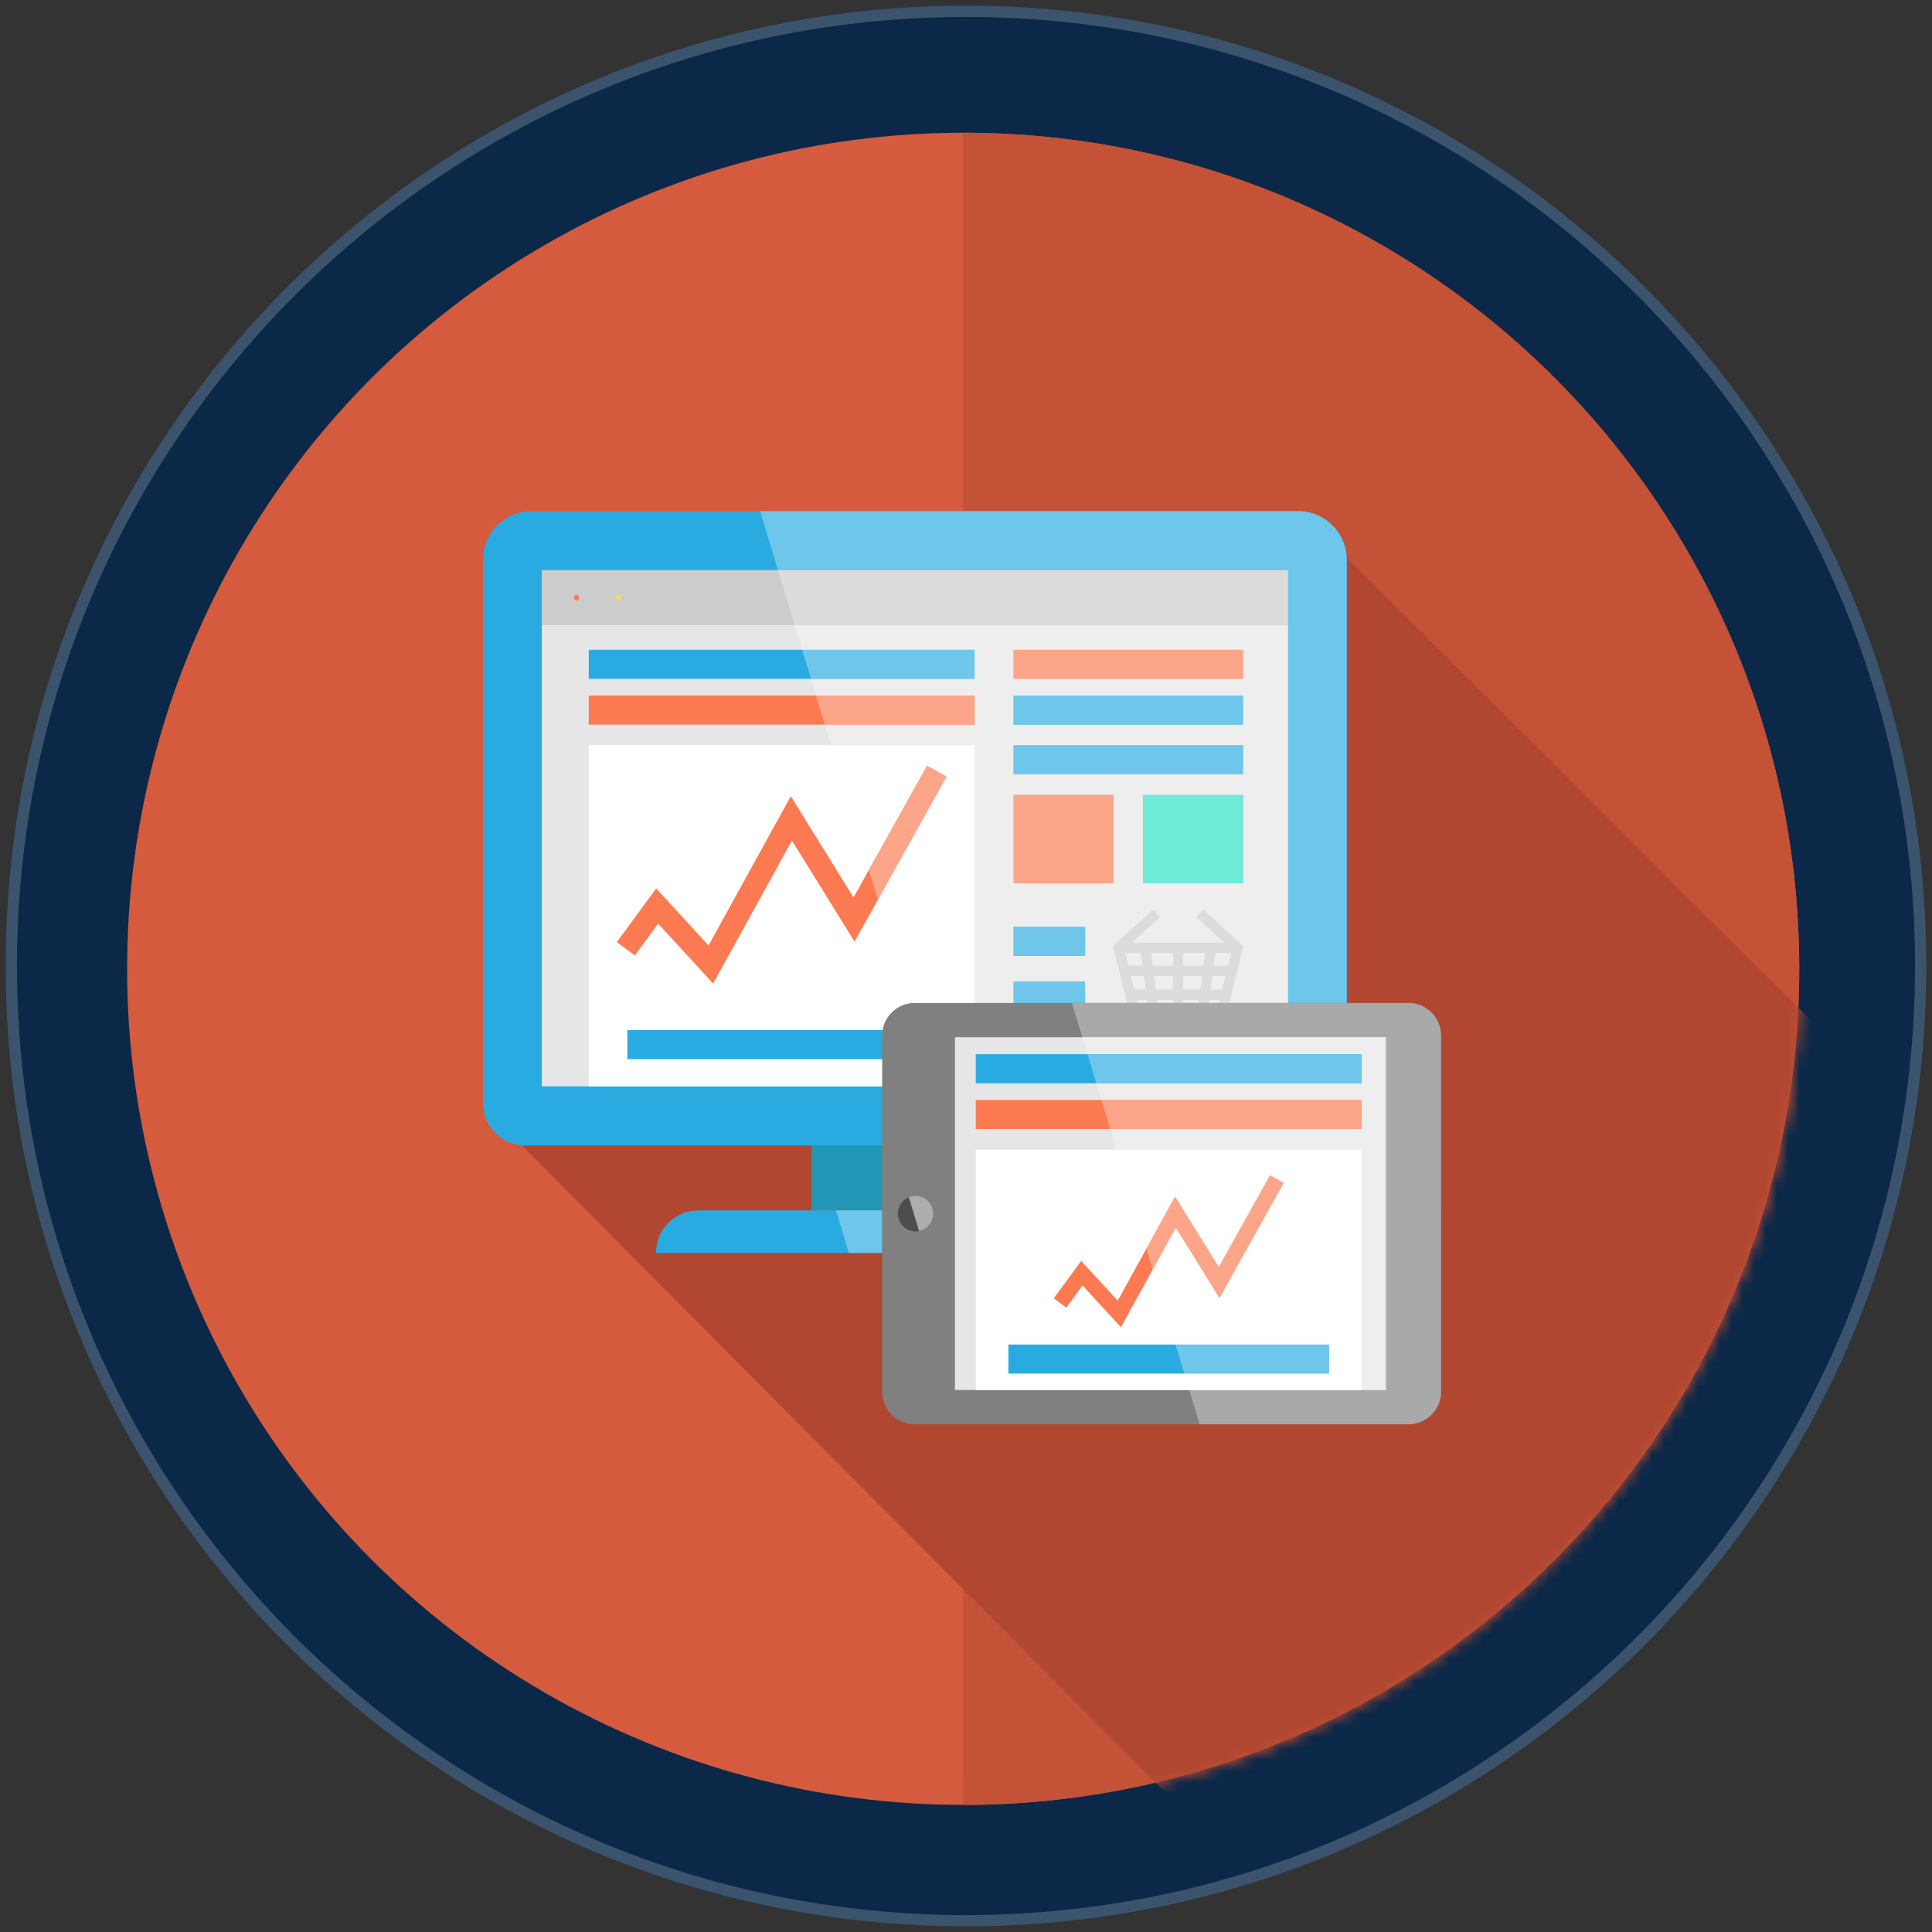 <?xml version="1.0" encoding="utf-8"?>
<!-- Generator: Adobe Illustrator 17.0.0, SVG Export Plug-In . SVG Version: 6.00 Build 0)  -->
<!DOCTYPE svg PUBLIC "-//W3C//DTD SVG 1.1//EN" "http://www.w3.org/Graphics/SVG/1.1/DTD/svg11.dtd">
<svg version="1.1"
	 id="Слой_1" xmlns:dc="http://purl.org/dc/elements/1.1/" xmlns:cc="http://creativecommons.org/ns#" xmlns:rdf="http://www.w3.org/1999/02/22-rdf-syntax-ns#" xmlns:svg="http://www.w3.org/2000/svg" xmlns:sodipodi="http://sodipodi.sourceforge.net/DTD/sodipodi-0.dtd" xmlns:inkscape="http://www.inkscape.org/namespaces/inkscape" sodipodi:docname="РџСЂРµР·РµРЅС‚РѕРІР°С‚СЊ РїСЂРѕРґСѓРєС‚.svg" inkscape:version="0.91 r13725"
	 xmlns="http://www.w3.org/2000/svg" xmlns:xlink="http://www.w3.org/1999/xlink" x="0px" y="0px" width="171px" height="171px"
	 viewBox="0 0 171 171" enable-background="new 0 0 171 171" xml:space="preserve">
<rect x="0" y="0" width="171" height="171" fill="#333333" stroke="none"/>
<sodipodi:namedview  showguides="true" inkscape:cy="16.335214" inkscape:cx="-73.675199" inkscape:zoom="1" showgrid="false" guidetolerance="10" gridtolerance="10" objecttolerance="10" borderopacity="1" bordercolor="#666666" pagecolor="#ffffff" id="namedview61" inkscape:guide-bbox="true" inkscape:current-layer="Слой_1" inkscape:window-maximized="1" inkscape:window-y="-8" inkscape:window-x="-8" inkscape:window-height="801" inkscape:window-width="1536" inkscape:pageshadow="2" inkscape:pageopacity="0">
	<inkscape:grid  type="xygrid" id="grid4289"></inkscape:grid>
</sodipodi:namedview>
<g id="g4297">
	<path id="path4295" inkscape:connector-curvature="0" fill="#0B2848" d="M85.5,0.5c46.9,0,85,38.1,85,85s-38.1,85-85,85
		s-85-38.1-85-85S38.6,0.5,85.5,0.5z"/>
	<g id="g4274">
		<circle id="path4230" fill="#D45B3E" cx="85.25" cy="85.75" r="74"/>
		<path id="path4278" inkscape:connector-curvature="0" fill="#C45237" d="M85.265,11.75c-0.007,0.001-0.014,0.001-0.021,0.002
			V159.75c0.007,0,0.014,0,0.021,0c40.86,0,73.984-33.131,73.984-74S126.126,11.75,85.265,11.75
			C85.265,11.75,85.265,11.75,85.265,11.75z"/>
	</g>
	<path id="path4271" inkscape:connector-curvature="0" opacity="0.2" fill="none" stroke="#FFFFFF" enable-background="new    " d="
		M85.5,1C132.124,1,170,38.876,170,85.5S132.124,170,85.5,170S1,132.124,1,85.5S38.876,1,85.5,1z"/>
	<defs>
		<filter id="Adobe_OpacityMaskFilter" filterUnits="userSpaceOnUse" x="42.763" y="45.25" width="119.091" height="118.576">
			<feColorMatrix  type="matrix" values="1 0 0 0 0  0 1 0 0 0  0 0 1 0 0  0 0 0 1 0"/>
		</filter>
	</defs>
	<mask maskUnits="userSpaceOnUse" x="42.763" y="45.25" width="119.091" height="118.576" id="mask4373">
		<g id="g4375" filter="url(#Adobe_OpacityMaskFilter)">
			<circle id="circle4377" fill="#D45B3E" cx="85.25" cy="85.75" r="74"/>
			<path id="path4379" inkscape:connector-curvature="0" fill="#C45237" d="M85.265,11.75c-0.007,0.001-0.014,0.001-0.021,0.002
				V159.75c0.007,0,0.014,0,0.021,0c40.86,0,73.984-33.131,73.984-74S126.126,11.75,85.265,11.75
				C85.265,11.75,85.265,11.75,85.265,11.75z"/>
		</g>
	</mask>
	<path id="path4365" sodipodi:nodetypes="ccccccccc" inkscape:connector-curvature="0" mask="url(#mask4373)" fill="#B14731" d="
		M42.763,97.939l65.527,65.887l28.638-15.203l19.269-21.567l4.95-20.683l0.707-12.198l-0.177-2.475L115.086,45.25L42.763,97.939z"/>
	<g id="g4290" transform="matrix(0.198,0,0,0.199,43,42.791)">
		<g id="g4146">
			<path id="path4148" inkscape:connector-curvature="0" fill="#29ABE2" d="M384.844,33.972v241.542
				c0,10.445-8.468,18.912-18.912,18.912H17.652c-10.445,0-18.912-8.467-18.912-18.912V33.972c0-11.954,9.69-21.644,21.644-21.644
				H363.2C375.154,12.327,384.844,22.017,384.844,33.972"/>
			<polyline id="polyline4150" fill="#E6E6E6" points="25.009,268.155 25.009,38.596 358.582,38.596 358.582,268.155 
				25.009,268.155 			"/>
			<polyline id="polyline4152" fill="#2496B5" points="238.026,323.33 145.566,323.33 145.566,294.422 238.026,294.422 
				238.026,323.33 			"/>
			<path id="path4154" inkscape:connector-curvature="0" fill="#29ABE2" d="M307.531,342.241H76.062c0-5.22,2.12-9.95,5.54-13.37
				c3.42-3.42,8.15-5.54,13.37-5.54h193.65C299.072,323.331,307.531,331.801,307.531,342.241"/>
			<polyline id="polyline4156" fill="#6EC6EB" points="177.152,323.331 156.542,323.331 162.302,342.241 177.152,342.241 
				177.152,323.331 			"/>
			<polyline id="polyline4158" fill="#FFFFFF" points="218.502,268.155 46.01,268.155 46.01,116.433 218.502,116.433 
				218.502,268.155 			"/>
			<polyline id="polyline4160" fill="#FC7A51" points="338.496,86.896 235.912,86.896 235.912,73.974 338.496,73.974 
				338.496,86.896 			"/>
			<polyline id="polyline4162" fill="#29ABE2" points="338.496,107.254 235.912,107.254 235.912,94.332 338.496,94.332 
				338.496,107.254 			"/>
			<polyline id="polyline4164" fill="#FC7A51" points="46.01,94.332 218.502,94.332 218.502,107.254 46.01,107.254 46.01,94.332 			
				"/>
			<polyline id="polyline4166" fill="#29ABE2" points="63.267,243.139 201.245,243.139 201.245,256.061 63.267,256.061 
				63.267,243.139 			"/>
			<polyline id="polyline4168" fill="#29ABE2" points="46.01,73.974 218.502,73.974 218.502,86.896 46.01,86.896 46.01,73.974 			
				"/>
			<polyline id="polyline4170" fill="#29ABE2" points="338.496,129.355 235.912,129.355 235.912,116.433 338.496,116.433 
				338.496,129.355 			"/>
			<polyline id="polyline4172" fill="#29ABE2" points="267.912,210.14 235.912,210.14 235.912,197.218 267.912,197.218 
				267.912,210.14 			"/>
			<polyline id="polyline4174" fill="#29ABE2" points="267.912,234.441 235.912,234.441 235.912,221.519 267.912,221.519 
				267.912,234.441 			"/>
			<polyline id="polyline4176" fill="#29ABE2" points="338.496,258.742 235.912,258.742 235.912,245.82 338.496,245.82 
				338.496,258.742 			"/>
			<path id="path4178" inkscape:connector-curvature="0" fill="#CCCCCC" d="M320.629,189.542l-2.968,3.28l12.632,11.43h-41.601
				l12.633-11.43l-2.968-3.28l-17.866,16.165l8.24,33.935h8.304h24.916h8.304l8.24-33.935L320.629,189.542 M307.282,214.547h-9.153
				l-0.789-5.872h9.942L307.282,214.547 M311.705,208.675h9.943l-0.789,5.872h-9.154V208.675 M293.664,214.547h-6.474l-1.426-5.872
				h7.111L293.664,214.547 M288.264,218.971h5.994l0.832,6.193h-5.323L288.264,218.971 M298.723,218.971h8.559v6.193h-7.727
				L298.723,218.971 M311.705,218.971h8.559l-0.832,6.193h-7.728v-6.193 M324.729,218.971h5.994l-1.504,6.193h-5.323
				L324.729,218.971 M325.322,214.547l0.789-5.872h7.112l-1.426,5.872H325.322 M292.209,235.218l-1.367-5.63h4.843l0.756,5.63
				H292.209 M300.149,229.587h7.133v5.63h-6.377L300.149,229.587 M311.705,235.218v-5.63h7.134l-0.757,5.63H311.705
				 M322.546,235.218l0.756-5.63h4.843l-1.367,5.63H322.546"/>
			<polyline id="polyline4180" fill="#FC7A51" points="101.608,222.429 77.021,195.793 66.613,209.918 58.563,203.986 
				76.155,180.112 99.567,205.475 136.337,139.085 164.364,184.128 197.227,125.507 205.949,130.397 164.812,203.777 
				136.839,158.819 101.608,222.429 			"/>
			<polyline id="polyline4182" fill="#FC7A51" points="280.571,138.534 235.912,138.534 235.912,177.77 280.571,177.77 
				280.571,138.534 			"/>
			<polyline id="polyline4184" fill="#2BE0C6" points="338.496,138.534 293.836,138.534 293.836,177.77 338.496,177.77 
				338.496,138.534 			"/>
			<polyline id="polyline4186" fill="#CCCCCC" points="358.582,63.001 25.009,63.001 25.009,38.596 358.582,38.596 358.582,63.001 
							"/>
			<ellipse id="circle4188" fill="#FC7A51" cx="40.578" cy="50.797" rx="1.191" ry="1.197"/>
			<ellipse id="circle4190" fill="#F9DE58" cx="59.245" cy="50.797" rx="1.191" ry="1.197"/>
			<path id="path4192" inkscape:connector-curvature="0" fill="#6EC6EB" d="M363.2,12.327H122.605l8.006,26.267h227.972V63v168.06
				h26.263V33.972C384.844,22.017,375.154,12.327,363.2,12.327"/>
			<path id="path4194" inkscape:connector-curvature="0" fill="#EEEEEE" d="M295.685,229.587h-4.843l0.358,1.474h4.683
				L295.685,229.587 M307.282,229.587h-7.133l0.198,1.474h6.935V229.587 M318.839,229.587h-7.134v1.474h6.936L318.839,229.587
				 M328.145,229.587h-4.843l-0.198,1.474h4.683L328.145,229.587 M294.259,218.971h-5.994l1.504,6.193h5.323L294.259,218.971
				 M307.282,218.971h-8.559l0.832,6.193h7.727V218.971 M320.265,218.971h-8.559v6.193h7.728L320.265,218.971 M330.723,218.971
				h-5.994l-0.832,6.193h5.323L330.723,218.971 M292.876,208.675h-7.111l1.426,5.872h6.474L292.876,208.675 M307.282,208.675h-9.942
				l0.789,5.872h9.153V208.675 M321.648,208.675h-9.943v5.872h9.154L321.648,208.675 M333.223,208.675h-7.112l-0.789,5.872h6.475
				L333.223,208.675 M235.912,210.14v-12.922h32v12.922H235.912 M235.912,177.77v-39.236h44.66v39.236H235.912 M293.836,177.77
				v-39.236h44.66v39.236H293.836 M235.912,129.355v-12.922h102.584v12.922H235.912 M235.912,107.254V94.332h102.584v12.922H235.912
				 M235.912,86.896V73.974h102.584v12.922H235.912 M358.582,63.001H138.048l3.344,10.973h77.109v12.922H145.33l2.266,7.436H218.5
				v12.922h-66.966l2.798,9.179H218.5v114.628h17.41v-9.542h32v9.542h18.736l-6.156-25.354l17.866-16.165l2.968,3.28l-12.633,11.43
				h41.601l-12.632-11.43l2.968-3.28l17.866,16.165l-6.156,25.354h26.242V63.001"/>
			<path id="path4196" inkscape:connector-curvature="0" fill="#FFFFFF" d="M218.502,116.433h-64.168l16.898,55.444l25.995-46.37
				l8.722,4.89l-30.68,54.727l14.059,46.128c0.769-0.126,1.559-0.191,2.364-0.191h26.81V116.433"/>
			<polyline id="polyline4198" fill="#FDA589" points="338.496,73.974 235.912,73.974 235.912,86.896 338.496,86.896 
				338.496,73.974 			"/>
			<polyline id="polyline4200" fill="#6EC6EB" points="338.496,94.332 235.912,94.332 235.912,107.254 338.496,107.254 
				338.496,94.332 			"/>
			<polyline id="polyline4202" fill="#FDA589" points="218.502,94.332 147.597,94.332 151.536,107.254 218.502,107.254 
				218.502,94.332 			"/>
			<polyline id="polyline4204" fill="#6EC6EB" points="218.502,73.974 141.393,73.974 145.331,86.896 218.502,86.896 
				218.502,73.974 			"/>
			<polyline id="polyline4206" fill="#6EC6EB" points="338.496,116.433 235.912,116.433 235.912,129.355 338.496,129.355 
				338.496,116.433 			"/>
			<polyline id="polyline4208" fill="#6EC6EB" points="267.912,197.218 235.912,197.218 235.912,210.14 267.912,210.14 
				267.912,197.218 			"/>
			<polyline id="polyline4210" fill="#6EC6EB" points="267.912,221.519 235.912,221.519 235.912,231.061 261.992,231.061 
				267.912,231.061 267.912,221.519 			"/>
			<path id="path4212" inkscape:connector-curvature="0" fill="#DCDCDC" d="M289.768,225.164l-1.504-6.193h5.994l0.832,6.193
				H289.768 M299.554,225.164l-0.832-6.193h8.559v6.193H299.554 M311.705,225.164v-6.193h8.559l-0.832,6.193H311.705
				 M323.896,225.164l0.832-6.193h5.994l-1.504,6.193H323.896 M287.19,214.547l-1.426-5.872h7.111l0.789,5.872H287.19
				 M298.128,214.547l-0.789-5.872h9.942v5.872H298.128 M311.705,214.547v-5.872h9.943l-0.789,5.872H311.705 M325.322,214.547
				l0.789-5.872h7.112l-1.426,5.872H325.322 M320.629,189.542l-2.968,3.28l12.632,11.43h-41.601l12.633-11.43l-2.968-3.28
				l-17.866,16.165l6.156,25.354h4.552l-0.358-1.474h4.843l0.198,1.474h4.464l-0.198-1.474h7.133v1.474h4.424v-1.474h7.134
				l-0.198,1.474h4.464l0.198-1.474h4.843l-0.358,1.474h4.552l6.156-25.354L320.629,189.542"/>
			<polyline id="polyline4214" fill="#FDA589" points="197.227,125.507 171.232,171.877 175.269,185.124 205.949,130.397 
				197.227,125.507 			"/>
			<polyline id="polyline4216" fill="#FDA589" points="280.571,138.534 235.912,138.534 235.912,177.77 280.571,177.77 
				280.571,138.534 			"/>
			<polyline id="polyline4218" fill="#6FEAD8" points="338.496,138.534 293.836,138.534 293.836,177.77 338.496,177.77 
				338.496,138.534 			"/>
			<polyline id="polyline4220" fill="#DCDCDC" points="358.582,38.596 130.61,38.596 138.048,63.001 358.582,63.001 358.582,38.596 
							"/>
			<path id="path4222" inkscape:connector-curvature="0" fill="#808080" d="M427.002,245.601v158.3c0,8.03-6.51,14.541-14.55,14.541
				h-220.76c-8.03,0-14.54-6.51-14.54-14.541v-158.3c0-8.03,6.51-14.54,14.54-14.54h220.76
				C420.491,231.061,427.002,237.571,427.002,245.601"/>
			<polyline id="polyline4224" fill="#E6E6E6" points="209.705,246.311 402.367,246.311 402.367,403.195 209.705,403.195 
				209.705,246.311 			"/>
			<path id="path4226" inkscape:connector-curvature="0" fill="#4D4D4D" d="M200.031,324.752c0,3.842-2.733,7.044-6.364,7.766
				c-0.504,0.1-1.021,0.152-1.554,0.152c-4.37,0-7.918-3.542-7.918-7.918c0-3.291,2.018-6.117,4.88-7.314
				c0.932-0.387,1.959-0.604,3.038-0.604C196.488,316.834,200.031,320.383,200.031,324.752"/>
			<path id="path4228" inkscape:connector-curvature="0" fill="#ADADAD" d="M192.113,316.834c-1.079,0-2.106,0.217-3.038,0.604
				l4.592,15.079c3.63-0.721,6.364-3.924,6.364-7.766C200.031,320.383,196.488,316.834,192.113,316.834"/>
			<polyline id="polyline4230" fill="#FFFFFF" points="391.502,403.195 219.01,403.195 219.01,296.304 391.502,296.304 
				391.502,403.195 			"/>
			<polyline id="polyline4232" fill="#FC7A51" points="219.01,274.203 391.502,274.203 391.502,287.125 219.01,287.125 
				219.01,274.203 			"/>
			<polyline id="polyline4234" fill="#29ABE2" points="219.01,253.846 391.502,253.846 391.502,266.768 219.01,266.768 
				219.01,253.846 			"/>
			<polyline id="polyline4236" fill="#29ABE2" points="233.601,382.968 376.912,382.968 376.912,395.89 233.601,395.89 
				233.601,382.968 			"/>
			<polyline id="polyline4238" fill="#FC7A51" points="283.891,375.279 266.75,356.71 259.495,366.557 253.883,362.422 
				266.146,345.778 282.468,363.46 308.101,317.178 327.639,348.578 350.549,307.713 356.63,311.121 327.952,362.276 
				308.451,330.935 283.891,375.279 			"/>
			<path id="path4240" inkscape:connector-curvature="0" fill="#A9A9A9" d="M412.452,231.061H332.34h-4.552h-4.683h-4.464h-6.936
				h-4.424h-6.935h-4.464h-4.683h-4.552h-18.736h-5.92l4.648,15.25h135.727v156.884h-87.912l4.647,15.246h93.35
				c8.04,0,14.55-6.51,14.55-14.541V245.6C427.002,237.571,420.491,231.061,412.452,231.061"/>
			<polyline id="polyline4242" fill="#EEEEEE" points="402.367,246.311 266.64,246.311 268.936,253.846 391.502,253.846 
				391.502,266.768 272.874,266.768 275.141,274.203 391.502,274.203 391.502,287.125 279.079,287.125 281.877,296.304 
				391.502,296.304 391.502,403.195 314.455,403.195 402.367,403.195 402.367,246.311 			"/>
			<polyline id="polyline4244" fill="#FFFFFF" points="391.502,296.304 281.877,296.304 295.289,340.311 308.101,317.178 
				327.639,348.578 350.549,307.713 356.63,311.121 327.952,362.276 308.451,330.935 298.118,349.592 308.29,382.968 
				376.912,382.968 376.912,395.89 312.229,395.89 314.455,403.195 391.502,403.195 391.502,296.304 			"/>
			<polyline id="polyline4246" fill="#FDA589" points="391.502,274.203 275.141,274.203 279.079,287.125 391.502,287.125 
				391.502,274.203 			"/>
			<polyline id="polyline4248" fill="#6EC6EB" points="391.502,253.846 268.936,253.846 272.874,266.768 391.502,266.768 
				391.502,253.846 			"/>
			<polyline id="polyline4250" fill="#6EC6EB" points="376.912,382.968 308.29,382.968 312.229,395.89 376.912,395.89 
				376.912,382.968 			"/>
			<polyline id="polyline4252" fill="#FDA589" points="350.549,307.713 327.639,348.578 308.101,317.178 295.289,340.311 
				298.118,349.592 308.451,330.935 327.952,362.276 356.63,311.121 350.549,307.713 			"/>
		</g>
		<g id="g4254">
		</g>
		<g id="g4256">
		</g>
		<g id="g4258">
		</g>
		<g id="g4260">
		</g>
		<g id="g4262">
		</g>
		<g id="g4264">
		</g>
		<g id="g4266">
		</g>
		<g id="g4268">
		</g>
		<g id="g4270">
		</g>
		<g id="g4272">
		</g>
		<g id="g4274-1">
		</g>
		<g id="g4276">
		</g>
		<g id="g4278-6">
		</g>
		<g id="g4280">
		</g>
		<g id="g4282">
		</g>
	</g>
</g>
</svg>
